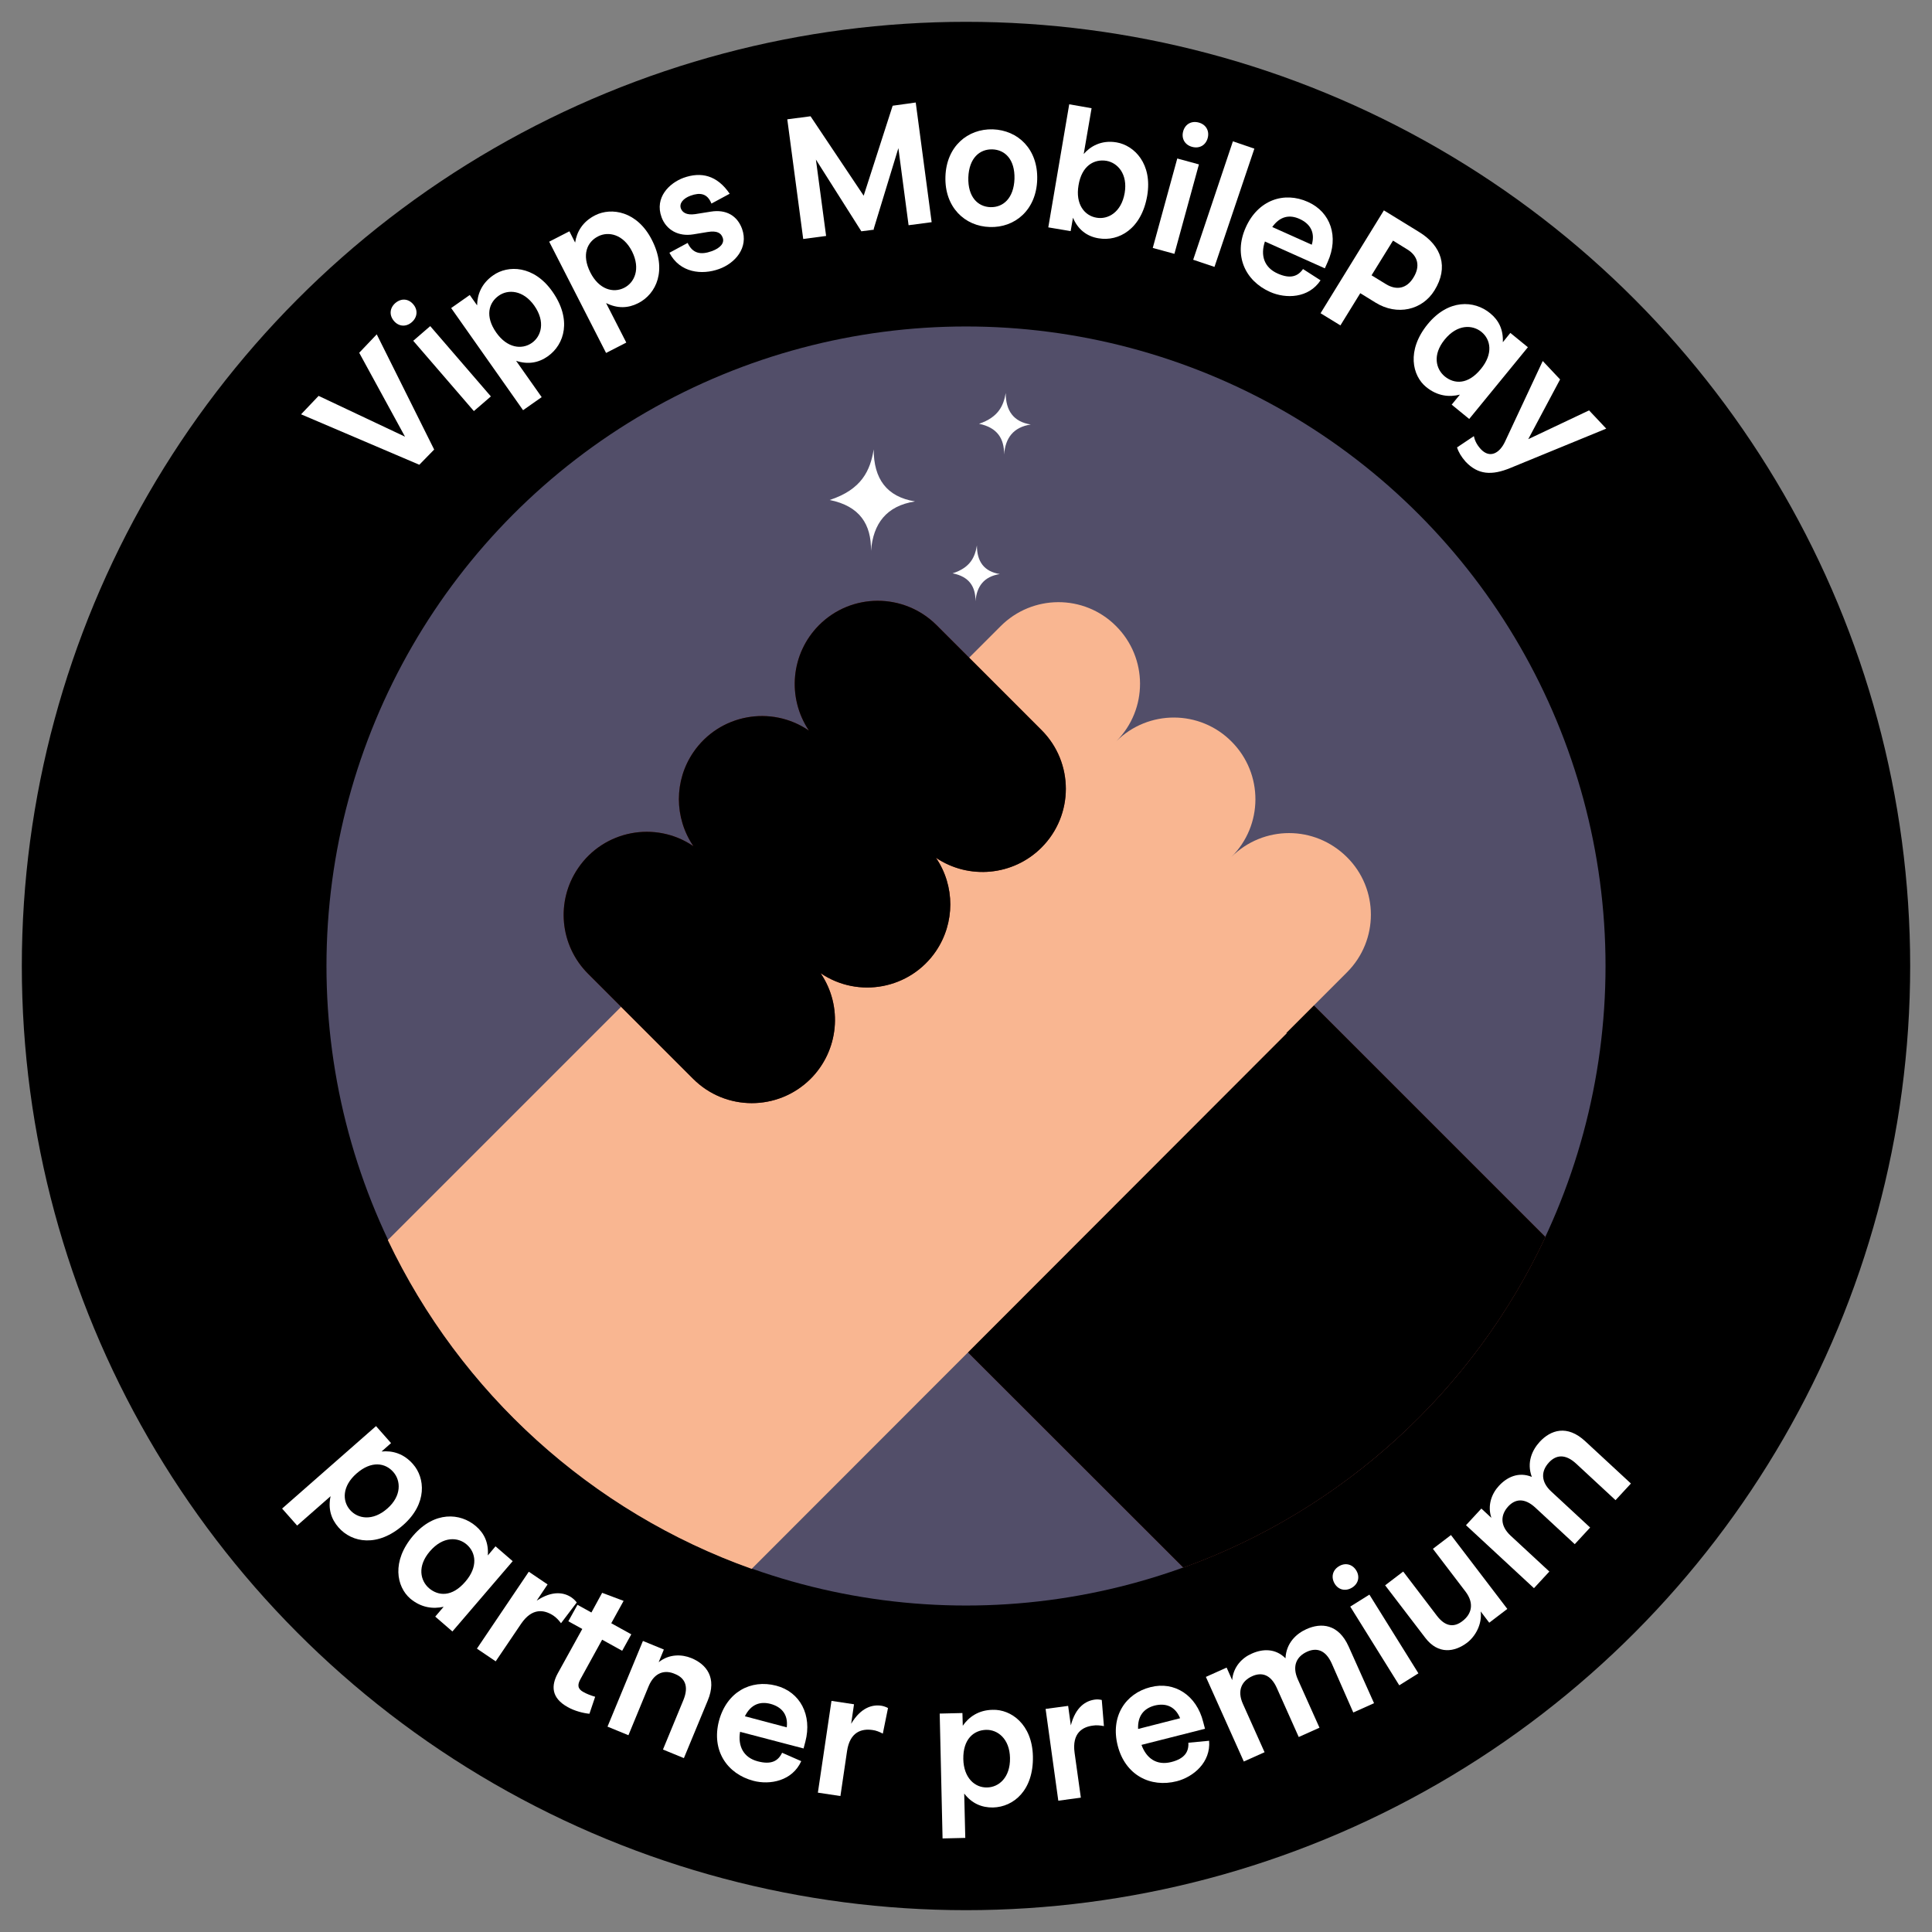 <?xml version="1.0" encoding="utf-8"?>
<!-- Generator: Adobe Illustrator 27.7.0, SVG Export Plug-In . SVG Version: 6.00 Build 0)  -->
<svg version="1.1" id="Visueller" xmlns="http://www.w3.org/2000/svg" xmlns:xlink="http://www.w3.org/1999/xlink" x="0px" y="0px"
	 viewBox="0 0 1080 1080" style="enable-background:new 0 0 1080 1080;" xml:space="preserve">
<rect x="0" y="0" width="1080" height="1080" fill="#808080" stroke="none"/>
<style type="text/css">
	.st0{fill:#524E69;}
	.st1{enable-background:new    ;}
	.st2{fill:#FFFFFF;}
	.st3{fill-rule:evenodd;clip-rule:evenodd;fill:#792716;}
	.st4{fill-rule:evenodd;clip-rule:evenodd;}
	.st5{fill-rule:evenodd;clip-rule:evenodd;fill:#F9B691;}
</style>
<circle cx="540" cy="540" r="527.8"/>
<circle class="st0" cx="540" cy="540" r="357.5"/>
<g class="st1">
	<path class="st2" d="M234.4,259.8l-66.1-28.2l9.8-10.3l48.3,22.8l-25.6-46.9l9.8-10.3l32.1,64.4L234.4,259.8z"/>
</g>
<g class="st1">
	<path class="st2" d="M231,170.1c2.7,3.1,2.4,7.2-0.8,10c-3.2,2.8-7.3,2.5-10-0.7s-2.4-7.2,0.8-10
		C224.3,166.6,228.3,166.9,231,170.1z M240.5,182.3l33.9,39.3l-9.5,8.2L231,190.5L240.5,182.3z"/>
</g>
<g class="st1">
	<path class="st2" d="M308.8,163c10.9,15.5,6.9,29.5-2.6,36.2c-5.1,3.6-11,4.7-17.7,2.5l14.3,20.3l-10.4,7.3l-40.2-57.1l10.4-7.3
		l4.1,5.8c0.1-6,2.4-12.2,9-16.8C283.9,148.1,298.4,148.2,308.8,163z M277.4,185.9c6.1,8.7,14.3,9.7,19.9,5.8
		c5.3-3.7,7.7-11.8,1.4-20.8c-6.2-8.8-14.7-9.3-19.9-5.6C273.2,169.2,271,176.8,277.4,185.9z"/>
</g>
<g class="st1">
	<path class="st2" d="M364.4,134.1c8.6,16.8,2.6,30.2-7.7,35.4c-5.5,2.8-11.5,3.1-17.9-0.1l11.3,22.1l-11.3,5.8L307,135.1l11.3-5.8
		l3.2,6.3c0.9-5.9,4.1-11.7,11.3-15.3C341.8,115.8,356.2,118,364.4,134.1z M330,152.3c4.8,9.5,12.8,11.7,18.9,8.6
		c5.8-2.9,9.3-10.6,4.4-20.4c-4.9-9.6-13.2-11.3-18.9-8.4C328.2,135.2,325,142.4,330,152.3z"/>
</g>
<g class="st1">
	<path class="st2" d="M382.1,99.4c9.8-3.5,18.7-1.5,25.8,8.9l-10.2,5.5c-2.3-5.8-6.5-6.3-11.7-4.4c-4.1,1.5-6.4,4.3-5.4,7.1
		c0.8,2.2,3.1,3.9,8,3.2l8.8-1.4c8.6-1.4,14.8,2.4,17.4,9.6c3.8,10.6-3.9,19.3-12.9,22.5c-9.5,3.4-21.8,2.2-27.7-9.1l10.2-5.5
		c2.8,6,7.4,6.8,13.5,4.6c4.7-1.7,7.2-4.5,6.1-7.5c-0.9-2.6-3.1-4.1-8.5-3.2l-7.9,1.3c-8.4,1.4-15.2-2.5-17.8-9.6
		C365.8,110.4,374.2,102.3,382.1,99.4z"/>
</g>
<g class="st1">
	<path class="st2" d="M511.9,57.3l8.9,66.9l-12.9,1.7l-5.7-43.1l-13.8,45.2l0.1,0.4l-7,0.9l-25.4-40.1l5.7,42.7l-12.8,1.7l-8.9-66.9
		l13-1.7l29.7,44.4L499,59.1L511.9,57.3z"/>
</g>
<g class="st1">
	<path class="st2" d="M579.8,100.4c-0.5,17-12.5,27-26.5,26.5c-14-0.4-25.3-11.1-24.8-28.1S541,71.9,555,72.3
		C569.1,72.8,580.3,83.4,579.8,100.4z M541.3,99.2c-0.3,10.9,5.3,16.4,12.4,16.6c7,0.2,13-4.9,13.4-15.8
		c0.3-10.9-5.3-16.3-12.4-16.5C547.7,83.3,541.7,88.3,541.3,99.2z"/>
</g>
<g class="st1">
	<path class="st2" d="M610.2,60.5l-4.4,25.6c3.5-4.1,9.7-8,18.4-6.5c9.9,1.7,20.1,12,17.1,29.8c-3.2,18.6-15.9,25.8-27.3,23.8
		c-6.7-1.1-11.6-5.2-14.2-11.5l-1.3,7.5l-12.5-2.1l11.7-68.8L610.2,60.5z M602.9,103.6c-1.8,10.5,3.3,17,10.1,18.1
		c6.3,1.1,13.8-2.9,15.7-13.8c1.8-10.6-3.9-16.9-10.2-18C611.6,88.8,604.7,92.6,602.9,103.6z"/>
</g>
<g class="st1">
	<path class="st2" d="M670.2,91.9l-13.7,50l-12.1-3.3l13.7-50L670.2,91.9z M675.1,77.2c-1.1,4-4.6,6-8.7,4.9c-4.1-1.1-6.1-4.7-5-8.7
		c1.1-4,4.6-6,8.7-4.9S676.2,73.2,675.1,77.2z"/>
</g>
<g class="st1">
	<path class="st2" d="M701.2,83.1l-22.3,66.1l-11.9-4L689.2,79L701.2,83.1z"/>
</g>
<g class="st1">
	<path class="st2" d="M707.1,135c-2.6,7.7-0.5,14.5,7.1,17.9c7.1,3.2,11.3,1.6,14.2-2.5l9.8,6.3c-6.7,10.1-19.4,10.4-28.2,6.5
		c-14-6.2-20.6-20.5-13.6-36.1c6.8-15.2,21.3-20.3,34.8-14.2c12.7,5.7,17.3,19.5,11,33.5l-1.6,3.6L707.1,135z M711.2,126.9l22.1,9.9
		c2.1-7.3-1.3-11.9-6.8-14.4C720.8,119.8,715.5,120.9,711.2,126.9z"/>
</g>
<g class="st1">
	<path class="st2" d="M793.3,129.7c12.6,7.7,16.6,19.7,8.6,32.6c-6.8,11.1-20.9,14.3-32.9,6.9l-8.6-5.3l-11.1,18l-11.1-6.8
		l35.4-57.5L793.3,129.7z M766.7,153.9l8,4.9c6,3.7,11.7,2.5,15.4-3.6c4-6.4,2.5-12.1-3.3-15.7l-8.1-5L766.7,153.9z"/>
</g>
<g class="st1">
	<path class="st2" d="M798.1,181.2c11.5-14,25.9-13.5,34.9-6.1c4.8,3.9,7.4,9.1,7.1,16.2l4.2-5.2l9.8,8l-32.8,40.1l-9.8-8l4.6-5.6
		c-5.9,1.5-12.5,0.9-18.8-4.2C789.5,210.1,786.1,195.9,798.1,181.2z M807.6,189.8c-7,8.6-4.9,16.5,0,20.6c5.4,4.4,13,4.7,20.2-4.1
		c7-8.5,5.6-16.5,0.3-20.8C823.1,181.5,814.7,181.1,807.6,189.8z"/>
</g>
<g class="st1">
	<path class="st2" d="M814.5,250.1l9.4-6.3c0.4,1.9,1.3,4.5,3.9,7.3c5.1,5.4,10.6,2.2,13.6-4.4l21-44.9l9.7,10.3l-17.8,33.4l34-16.1
		l9.6,10.2l-53.6,22c-10.4,4.3-18.1,3.8-25-3.5C816.9,255.4,815.3,252.7,814.5,250.1z"/>
</g>
<g class="st1">
	<path class="st2" d="M225.4,852.5c-14.2,12.5-28.6,10-36.2,1.3c-4.1-4.7-5.9-10.4-4.4-17.4l-18.7,16.4l-8.4-9.5l52.5-46.1l8.4,9.5
		l-5.3,4.7c6-0.6,12.4,1.1,17.6,7.1C237.6,826.1,239,840.5,225.4,852.5z M199.3,823.7c-8,7-8.1,15.3-3.6,20.4
		c4.3,4.9,12.6,6.4,20.8-0.8c8.1-7.1,7.6-15.6,3.4-20.4C215.4,817.7,207.6,816.4,199.3,823.7z"/>
</g>
<g class="st1">
	<path class="st2" d="M231,858.4c11.8-13.7,26.2-12.8,35-5.3c4.7,4,7.2,9.3,6.7,16.4l4.3-5.1l9.6,8.3L252.9,912l-9.6-8.3l4.7-5.5
		c-5.9,1.3-12.5,0.6-18.7-4.6C221.7,887,218.7,872.8,231,858.4z M240.3,867.2c-7.2,8.4-5.3,16.4-0.5,20.6c5.3,4.5,12.9,5,20.3-3.6
		c7.2-8.3,6-16.3,0.8-20.8C256.1,859.2,247.7,858.6,240.3,867.2z"/>
</g>
<g class="st1">
	<path class="st2" d="M291.3,907.7l-14.2,21l-10.5-7.1l29-43l10.5,7.1l-6.1,9.1c8.9-5.9,15.4-4.6,19.5-1.8c1.1,0.8,2.2,1.8,2.9,2.8
		l-8.8,11.6c-1.2-1.7-2.8-3.3-4.3-4.3C304.2,899.8,297.5,898.6,291.3,907.7z"/>
</g>
<g class="st1">
	<path class="st2" d="M348.6,894.9l-6.9,12.5l11.2,6.2l-5.1,9.2l-11.2-6.2l-12.1,22c-1.8,3.2-1.7,5.5,1.7,7.3c2,1.1,4.1,1.9,6.5,2.6
		l-3.2,9.5c-3.3-0.3-8.2-1.5-12.1-3.7c-9.4-5.2-9.3-12.1-5.6-18.9l13.7-24.8l-7.8-4.3l5.1-9.2l7.8,4.3l6-11L348.6,894.9z"/>
</g>
<g class="st1">
	<path class="st2" d="M362.6,942.6l-11.3,27.4l-11.7-4.8l19.8-47.9l11.7,4.8l-2.9,7.1c5.8-4.7,13-4.5,18.3-2.3
		c8.3,3.4,14.5,10.9,9.1,23.8l-13.3,32.1l-11.7-4.8l11.4-27.6c3.3-8,0.6-12.5-4.6-14.6C371.6,933.2,365.8,934.9,362.6,942.6z"/>
</g>
<g class="st1">
	<path class="st2" d="M413.7,968.1c-1.3,8,1.9,14.4,9.9,16.5c7.6,2,11.4-0.2,13.6-4.8l10.7,4.7c-5,11.1-17.5,13.4-26.7,11
		c-14.8-3.9-23.6-17-19.3-33.5c4.3-16.1,17.7-23.4,32-19.7c13.4,3.5,20.2,16.5,16.3,31.3l-1,3.8L413.7,968.1z M416.4,959.4l23.4,6.2
		c0.9-7.5-3.2-11.5-9-13.1C424.8,950.9,419.7,952.8,416.4,959.4z"/>
</g>
<g class="st1">
	<path class="st2" d="M473.5,978.9l-3.7,25.1l-12.6-1.9l7.6-51.3l12.6,1.9l-1.6,10.9c5.5-9.2,11.9-10.8,16.8-10.1
		c1.3,0.2,2.7,0.7,3.8,1.3l-2.9,14.3c-1.9-1-3.9-1.8-5.7-2C481.8,966.2,475.1,968,473.5,978.9z"/>
</g>
<g class="st1">
	<path class="st2" d="M577.4,981.8c0.4,18.9-10.7,28.3-22.3,28.6c-6.2,0.1-11.8-2.2-16.1-7.8l0.6,24.8l-12.7,0.3l-1.6-69.8l12.7-0.3
		l0.2,7.1c3.4-4.9,8.8-8.8,16.8-8.9C565,955.5,577,963.7,577.4,981.8z M538.5,983.3c0.2,10.6,6.5,16.1,13.3,15.9
		c6.5-0.1,13-5.5,12.8-16.5c-0.2-10.8-7-15.9-13.4-15.7C544.3,967.2,538.3,972.2,538.5,983.3z"/>
</g>
<g class="st1">
	<path class="st2" d="M600.7,979.8l3.5,25.1l-12.6,1.7l-7.1-51.3l12.6-1.7l1.5,10.9c2.7-10.4,8.4-13.7,13.3-14.4
		c1.3-0.2,2.8-0.1,4,0.2l1.2,14.6c-2.1-0.4-4.3-0.6-6-0.3C605.1,965.3,599.2,968.8,600.7,979.8z"/>
</g>
<g class="st1">
	<path class="st2" d="M638.1,975.4c2.8,7.7,8.6,11.6,16.6,9.6c7.6-1.9,9.9-5.8,9.6-10.8l11.6-1.1c1,12.1-8.8,20.2-18,22.6
		c-14.8,3.8-28.9-3.4-33.1-19.9c-4.1-16.1,4.1-29.1,18.4-32.7c13.4-3.4,25.7,4.6,29.4,19.5l1,3.8L638.1,975.4z M636.2,966.5l23.5-6
		c-2.9-7-8.4-8.5-14.2-7.1C639.4,955,635.9,959.2,636.2,966.5z"/>
</g>
<g class="st1">
	<path class="st2" d="M725.5,938.8l12.1,27l-11.6,5.2l-12.2-27.3c-3.5-7.9-8.7-9-13.8-6.7c-5.8,2.6-8.6,8-5.2,15.5l12.1,27
		l-11.6,5.2l-21.2-47.3l11.6-5.2l3.1,7c0.6-7.5,5.6-12.5,10.9-14.8c6.2-2.8,13.3-3,18.9,2.6c0.4-8.6,6.1-13.8,11.7-16.3
		c8.2-3.7,17.9-3,23.6,9.7l14.2,31.7l-11.6,5.2L744.5,930c-3.5-7.9-8.7-9-13.8-6.7C724.9,925.9,722.1,931.2,725.5,938.8z"/>
</g>
<g class="st1">
	<path class="st2" d="M758.1,877.8c2.2,3.5,1.3,7.5-2.3,9.7c-3.6,2.2-7.6,1.3-9.7-2.2s-1.3-7.5,2.3-9.7
		C751.9,873.4,755.9,874.3,758.1,877.8z M765.5,891.4l27.4,44l-10.7,6.7l-27.4-44L765.5,891.4z"/>
</g>
<g class="st1">
	<path class="st2" d="M832.5,907.1l-4.8-6.3c0.9,7.1-2.9,13.9-7.6,17.5c-6.9,5.2-16.1,6.8-23.4-2.8l-22.4-29.3l10.1-7.7l18.9,24.8
		c4.9,6.4,9.9,6.3,14.2,2.9c5.2-3.9,6.7-9.9,1.8-16.4l-18.3-24l10.1-7.7l31.5,41.3L832.5,907.1z"/>
</g>
<g class="st1">
	<path class="st2" d="M867.2,833.8l21.7,20.1l-8.6,9.3l-21.9-20.3c-6.3-5.9-11.5-4.9-15.3-0.8c-4.3,4.7-4.7,10.7,1.3,16.3l21.7,20.1
		l-8.6,9.3l-38-35.2l8.6-9.3l5.6,5.2c-2.4-7.1,0.3-13.7,4.2-17.9c4.6-5,11.1-8,18.4-5c-3-8.1,0.2-15,4.4-19.6
		c6.1-6.6,15.3-9.8,25.5-0.3l25.5,23.6l-8.6,9.3l-21.9-20.3c-6.3-5.9-11.5-4.9-15.3-0.8C861.5,822.2,861.1,828.2,867.2,833.8z"/>
</g>
<path class="st3" d="M863.9,691.5C823.9,777,751,844,661.5,876.3L541.1,756L392.4,607.2l-29.5-29.5l193.6-193.6l32.2,32.2
	c0,0,0,0,0,0l145.7,145.7L863.9,691.5z"/>
<path class="st4" d="M863.9,691.5C823.9,777,751,844,661.5,876.3L541.1,756L392.4,607.2l-29.5-29.5l193.6-193.6l32.2,32.2
	c0,0,0,0,0,0l145.7,145.7L863.9,691.5z"/>
<path class="st5" d="M753,543.5l-18.6,18.6l-15.3,15.3l0.2,0.2L541.1,756L420.2,877c-89.7-31.9-162.9-98.6-203.4-183.8l130.4-130.4
	l149.6-149.6c1.2-1.5,2.4-3,3.8-4.4l41-41l17.7-17.7c17.8-17.9,46.7-18,64.5-0.2c17.9,17.8,18,46.6,0.2,64.5
	c17.9-17.8,46.8-17.7,64.5,0.2c17.8,17.9,17.7,46.8-0.2,64.5c8.9-8.9,20.6-13.4,32.3-13.4s23.3,4.5,32.3,13.4
	C770.8,496.8,770.8,525.7,753,543.5L753,543.5z"/>
<path class="st3" d="M582.2,473.8c18.1-18.1,18.2-47.5,0-65.7c0,0,0,0,0,0l-58.7-58.7c-18.2-18.1-47.6-18.1-65.7,0.1
	c-15.7,15.8-18,40.4-5.6,58.9c-21.2-14.5-50.1-9.1-64.6,12.1c-10.8,15.8-10.8,36.6,0,52.5c-21.2-14.4-50.1-8.9-64.5,12.4
	c-12.5,18.4-10.2,43.1,5.6,58.9l58.7,58.7c18.1,18.2,47.5,18.2,65.7,0.1c15.8-15.8,18.2-40.6,5.6-59.1c21.2,14.4,50.1,8.9,64.5-12.3
	c10.7-15.8,10.7-36.5,0-52.2C541.6,491.9,566.4,489.6,582.2,473.8L582.2,473.8z"/>
<path class="st4" d="M582.2,473.8c18.1-18.1,18.2-47.5,0-65.7c0,0,0,0,0,0l-58.7-58.7c-18.2-18.1-47.6-18.1-65.7,0.1
	c-15.7,15.8-18,40.4-5.6,58.9c-21.2-14.5-50.1-9.1-64.6,12.1c-10.8,15.8-10.8,36.6,0,52.5c-21.2-14.4-50.1-8.9-64.5,12.4
	c-12.5,18.4-10.2,43.1,5.6,58.9l58.7,58.7c18.1,18.2,47.5,18.2,65.7,0.1c15.8-15.8,18.2-40.6,5.6-59.1c21.2,14.4,50.1,8.9,64.5-12.3
	c10.7-15.8,10.7-36.5,0-52.2C541.6,491.9,566.4,489.6,582.2,473.8L582.2,473.8z"/>
<g>
	<path class="st2" d="M488.4,251.2c0,16.4,7.2,26.5,23.1,29.1c-16.1,2.5-23.4,12.5-24.6,27.6c0.2-14.8-6.3-25-23.1-28.4
		C481.8,273.6,486.5,262.9,488.4,251.2L488.4,251.2z"/>
</g>
<g>
	<path class="st2" d="M546.1,304.9c0,9,4,14.6,12.8,16c-8.9,1.4-12.9,6.9-13.6,15.2c0.1-8.1-3.5-13.8-12.8-15.6
		C542.5,317.3,545,311.4,546.1,304.9L546.1,304.9z"/>
</g>
<g>
	<path class="st2" d="M562.2,219.7c0,9.9,4.4,16.1,14,17.6c-9.8,1.5-14.2,7.6-14.9,16.8c0.1-8.9-3.8-15.1-14-17.2
		C558.2,233.2,561,226.7,562.2,219.7z"/>
</g>
</svg>
